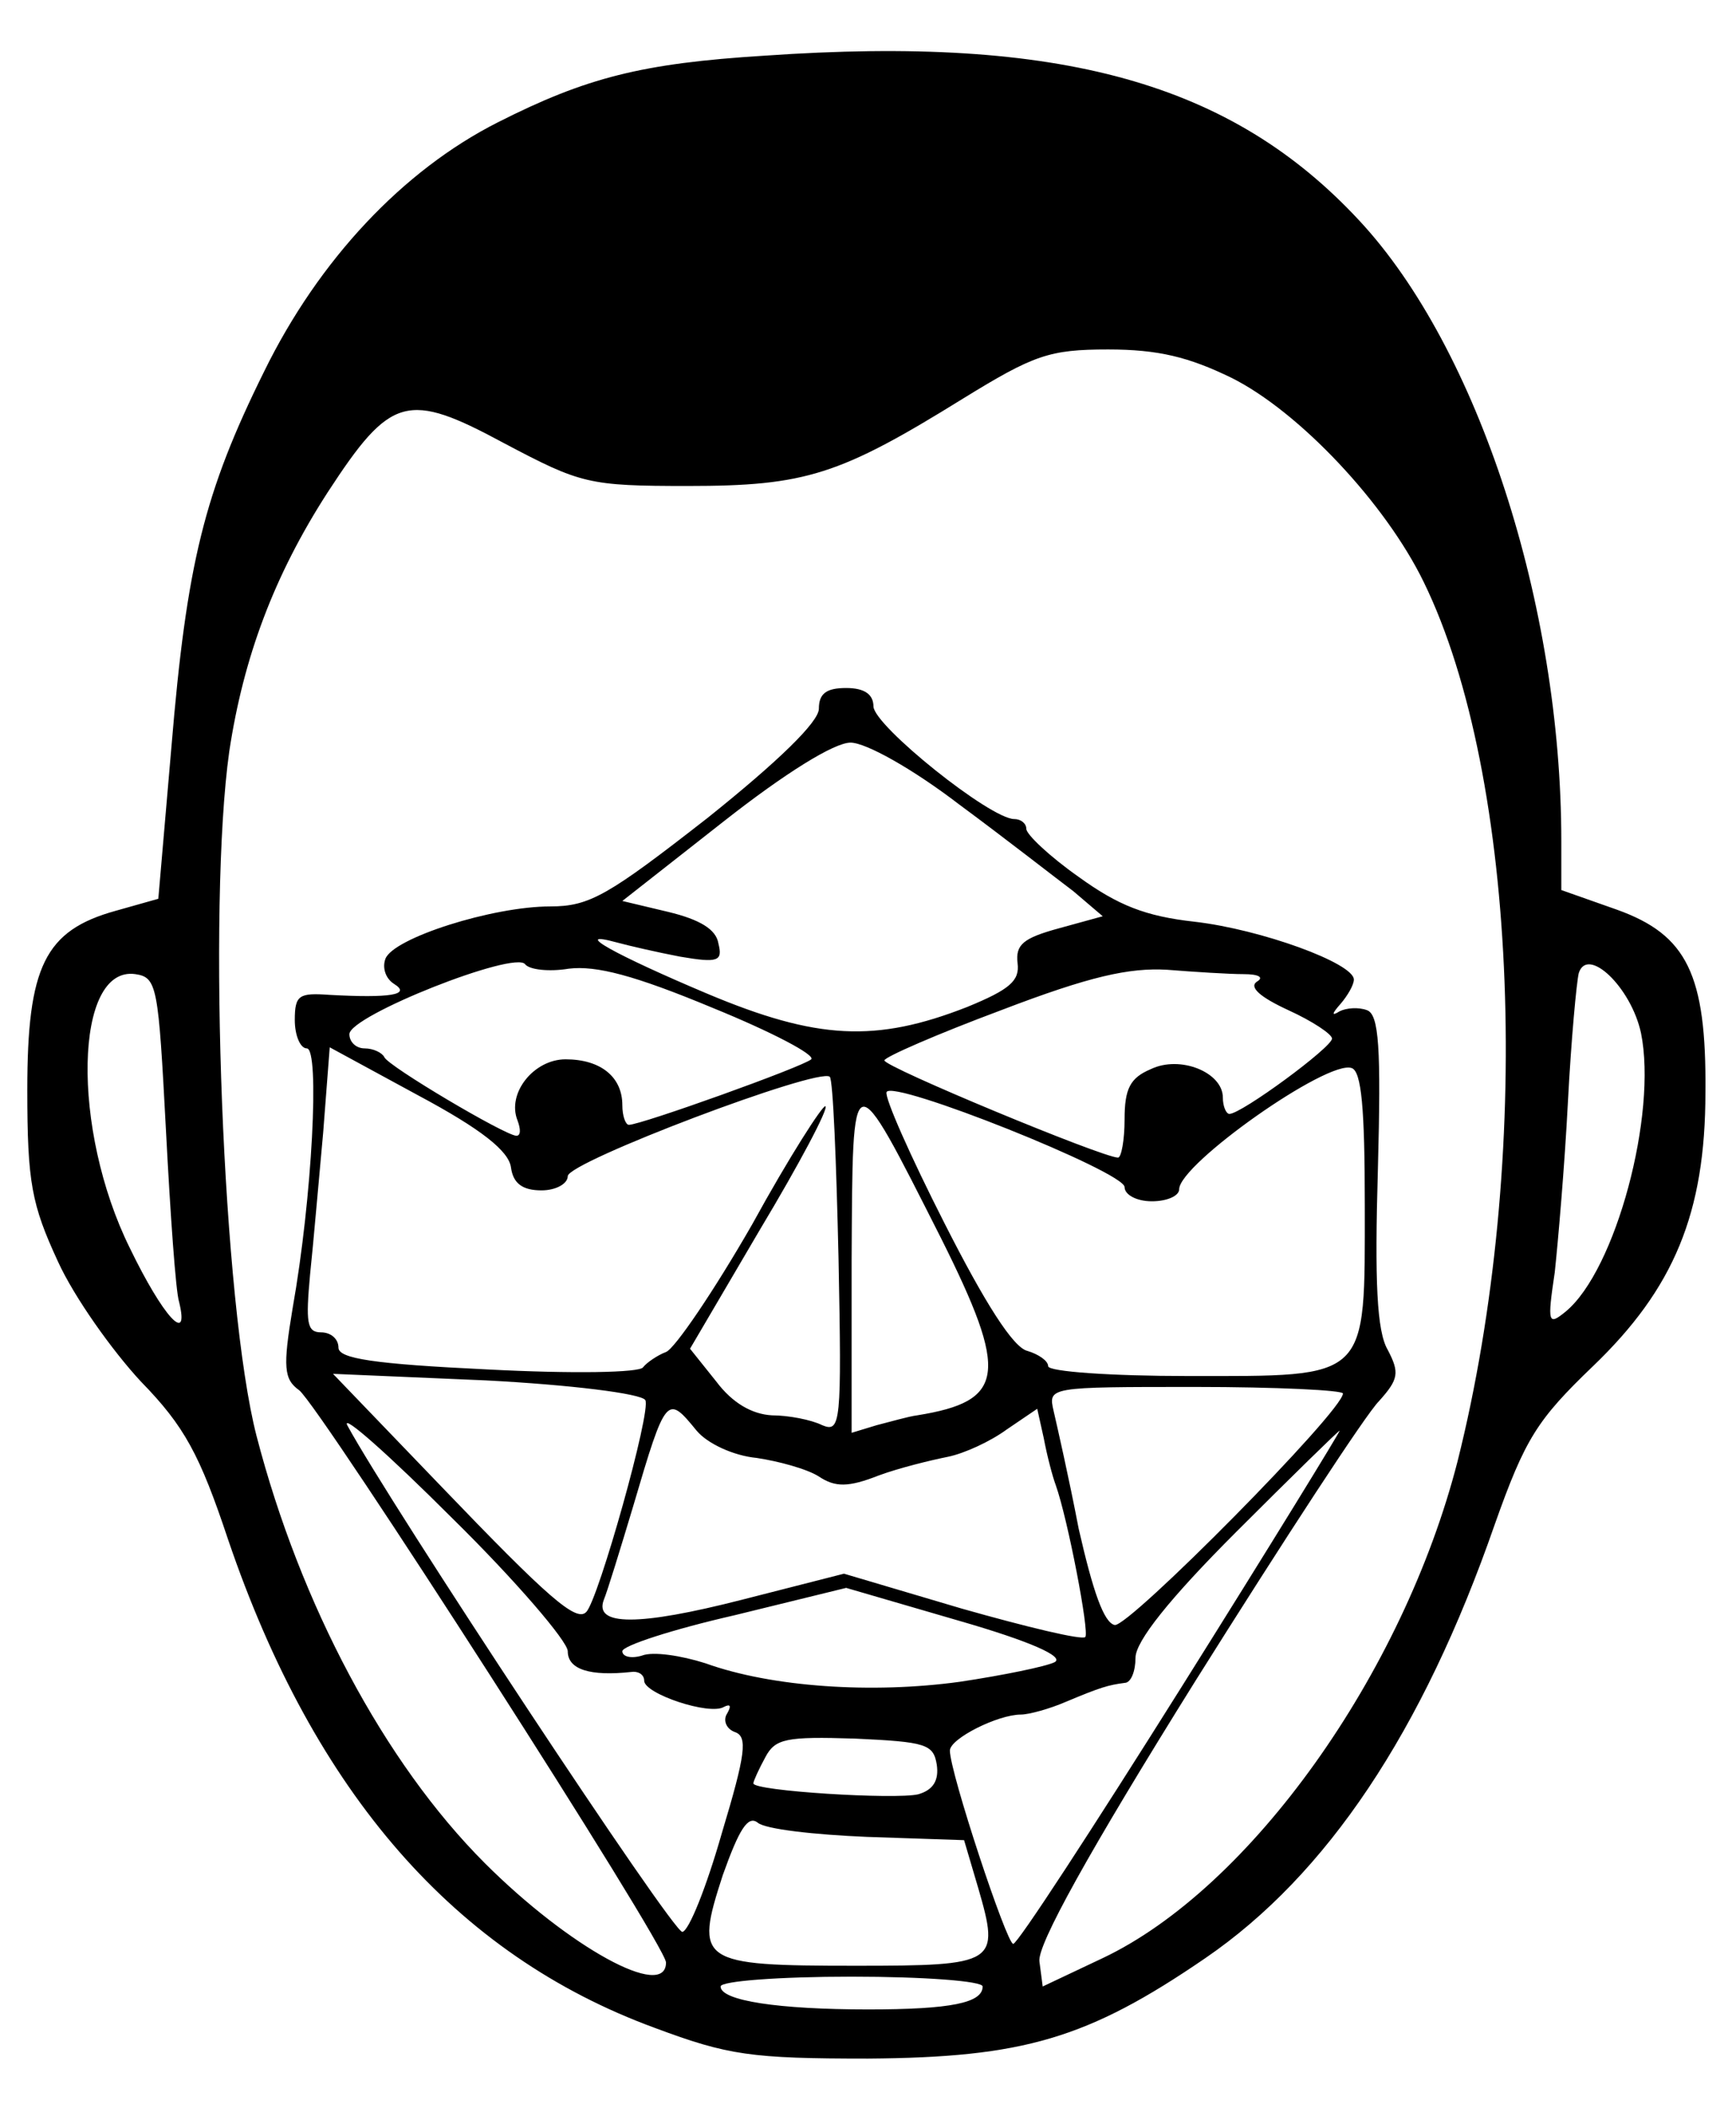 <?xml version="1.0" standalone="no"?>
<!DOCTYPE svg PUBLIC "-//W3C//DTD SVG 20010904//EN"
 "http://www.w3.org/TR/2001/REC-SVG-20010904/DTD/svg10.dtd">
<svg version="1.0" xmlns="http://www.w3.org/2000/svg"
 width="159pt" height="193pt" viewBox="0 0 159 193"
 preserveAspectRatio="xMidYMid meet">

<g transform="translate(0,193) scale(0.1,-0.1)"
fill="#000000" stroke="none">
<path d="M700 1879 c-112 -7 -163 -20 -244 -61 -87 -44 -164 -126 -214 -228
-55 -111 -71 -176 -85 -344 l-12 -139 -39 -11 c-65 -18 -81 -51 -81 -164 0
-85 4 -105 28 -157 15 -33 50 -82 76 -110 40 -41 54 -67 80 -145 79 -232 208
-380 391 -447 67 -25 88 -28 195 -28 142 1 201 18 309 92 111 76 199 207 265
397 28 79 39 96 90 145 74 71 103 140 103 251 1 108 -17 144 -81 167 l-51 18
0 45 c0 216 -76 451 -185 568 -117 126 -273 170 -545 151z m428 -295 c62 -31
141 -115 176 -187 87 -178 100 -530 31 -805 -50 -195 -190 -391 -325 -455
l-55 -26 -3 23 c-2 15 45 100 143 257 81 129 156 244 168 256 18 20 19 26 8
47 -10 17 -12 63 -9 165 3 112 1 142 -10 146 -8 3 -19 2 -25 -1 -8 -5 -7 -2 1
7 6 7 12 17 12 22 0 15 -85 46 -146 53 -45 5 -70 15 -106 41 -27 19 -48 39
-48 44 0 5 -5 9 -11 9 -22 0 -128 85 -129 103 0 11 -8 17 -25 17 -18 0 -25 -5
-25 -19 0 -12 -37 -48 -102 -100 -91 -71 -108 -81 -144 -81 -53 0 -144 -29
-151 -48 -3 -8 0 -18 8 -23 16 -10 -4 -13 -59 -10 -28 2 -32 0 -32 -23 0 -14
5 -26 11 -26 12 0 5 -137 -13 -238 -9 -54 -8 -65 6 -75 20 -16 336 -508 336
-524 0 -35 -89 14 -166 91 -92 92 -169 237 -209 391 -31 120 -45 485 -25 627
13 86 41 161 90 237 58 89 73 93 162 45 70 -37 77 -39 168 -39 108 0 139 10
252 80 65 40 79 45 133 45 46 0 74 -7 113 -26z m-249 -391 c42 -31 88 -67 104
-79 l27 -23 -40 -11 c-33 -9 -40 -15 -38 -32 2 -16 -7 -24 -46 -40 -84 -33
-138 -30 -238 12 -83 35 -127 59 -83 47 11 -3 37 -9 58 -13 35 -6 39 -4 35 12
-2 13 -17 22 -46 29 l-42 10 93 73 c56 44 101 72 116 72 14 0 57 -24 100 -57z
m-358 -150 c25 3 60 -6 132 -36 54 -22 94 -43 90 -47 -8 -7 -156 -60 -167 -60
-3 0 -6 8 -6 18 0 26 -20 42 -52 42 -29 0 -54 -31 -44 -56 3 -8 3 -14 -1 -14
-10 0 -118 64 -121 72 -2 4 -10 8 -18 8 -8 0 -14 6 -14 13 0 17 152 77 161 64
4 -5 22 -7 40 -4z m618 -5 c14 0 19 -3 12 -7 -7 -5 3 -14 29 -26 22 -10 40
-22 40 -26 0 -8 -83 -69 -94 -69 -3 0 -6 7 -6 15 0 23 -39 39 -66 26 -19 -8
-24 -18 -24 -46 0 -19 -3 -35 -6 -35 -14 0 -214 83 -214 89 0 3 48 24 107 46
81 31 117 39 152 37 25 -2 57 -4 70 -4z m364 -54 c15 -74 -23 -217 -69 -255
-16 -13 -17 -11 -10 36 3 28 9 97 12 155 3 58 8 111 10 119 8 25 48 -13 57
-55z m-1351 -89 c4 -77 9 -148 12 -157 10 -41 -15 -13 -45 49 -54 109 -51 259
5 251 20 -3 21 -11 28 -143z m316 -34 c2 -15 11 -21 28 -21 13 0 24 6 24 13 0
13 230 100 240 91 3 -3 6 -78 8 -166 3 -152 2 -160 -15 -153 -10 5 -31 9 -46
9 -18 1 -36 11 -51 31 l-24 30 64 109 c36 60 63 111 60 113 -2 2 -33 -46 -67
-108 -35 -61 -71 -114 -79 -117 -8 -3 -18 -10 -21 -14 -3 -5 -65 -6 -142 -2
-105 5 -137 10 -137 20 0 8 -7 14 -16 14 -13 0 -14 9 -10 53 3 28 8 87 12 130
l6 78 81 -44 c58 -31 83 -51 85 -66z m782 -34 c0 -162 5 -157 -162 -157 -70 0
-128 4 -128 9 0 5 -9 11 -19 14 -13 3 -39 44 -76 117 -31 61 -55 115 -53 120
5 12 218 -73 218 -87 0 -7 11 -13 25 -13 14 0 25 5 25 11 0 23 136 119 158
111 9 -3 12 -37 12 -125z m-388 -31 c62 -124 59 -149 -22 -162 -8 -1 -25 -6
-37 -9 l-23 -7 0 158 c1 184 -1 184 82 20z m-271 -148 c6 -9 -43 -183 -54
-194 -9 -10 -36 14 -132 114 l-100 104 140 -6 c77 -4 142 -12 146 -18z m639 6
c0 -16 -196 -214 -209 -212 -10 2 -20 31 -33 88 -9 47 -20 95 -23 108 -5 22
-5 22 130 22 74 0 135 -3 135 -6z m-710 -236 c0 -17 21 -23 58 -19 6 1 12 -2
12 -8 0 -12 60 -32 73 -24 6 3 7 1 3 -6 -4 -6 -1 -14 7 -17 12 -4 10 -20 -12
-93 -14 -49 -30 -89 -36 -90 -8 -2 -268 392 -307 464 -5 11 38 -27 96 -85 58
-57 106 -113 106 -122z m118 202 c10 -12 34 -23 55 -25 20 -3 46 -10 57 -17
15 -10 27 -10 55 1 19 7 48 14 63 17 15 3 39 14 54 25 l28 19 6 -27 c3 -16 8
-35 11 -43 11 -31 31 -135 27 -139 -3 -3 -53 9 -113 26 l-108 32 -94 -24 c-94
-24 -135 -24 -126 0 3 7 15 46 27 86 30 102 31 102 58 69z m444 -235 c-81
-129 -150 -235 -154 -235 -6 0 -58 157 -58 177 0 11 44 33 65 33 7 0 26 5 42
12 31 13 38 15 53 17 6 0 10 11 10 23 0 15 31 54 92 115 51 51 94 93 95 93 1
0 -64 -106 -145 -235z m-116 23 c-8 -4 -47 -12 -87 -18 -80 -11 -172 -5 -233
17 -22 7 -48 11 -58 7 -10 -3 -18 -1 -18 4 0 5 46 20 103 33 l102 25 103 -30
c66 -19 97 -33 88 -38z m-108 -94 c2 -14 -3 -23 -17 -27 -21 -5 -151 3 -151
10 0 2 5 13 11 24 9 17 19 19 82 17 65 -3 72 -5 75 -24z m-64 -66 l89 -3 13
-44 c20 -69 17 -71 -112 -71 -144 0 -148 3 -122 83 15 42 23 55 32 48 7 -6 52
-11 100 -13z m106 -137 c0 -15 -29 -21 -105 -21 -82 0 -135 8 -135 21 0 5 54
9 120 9 66 0 120 -4 120 -9z"/>
</g>
</svg>
